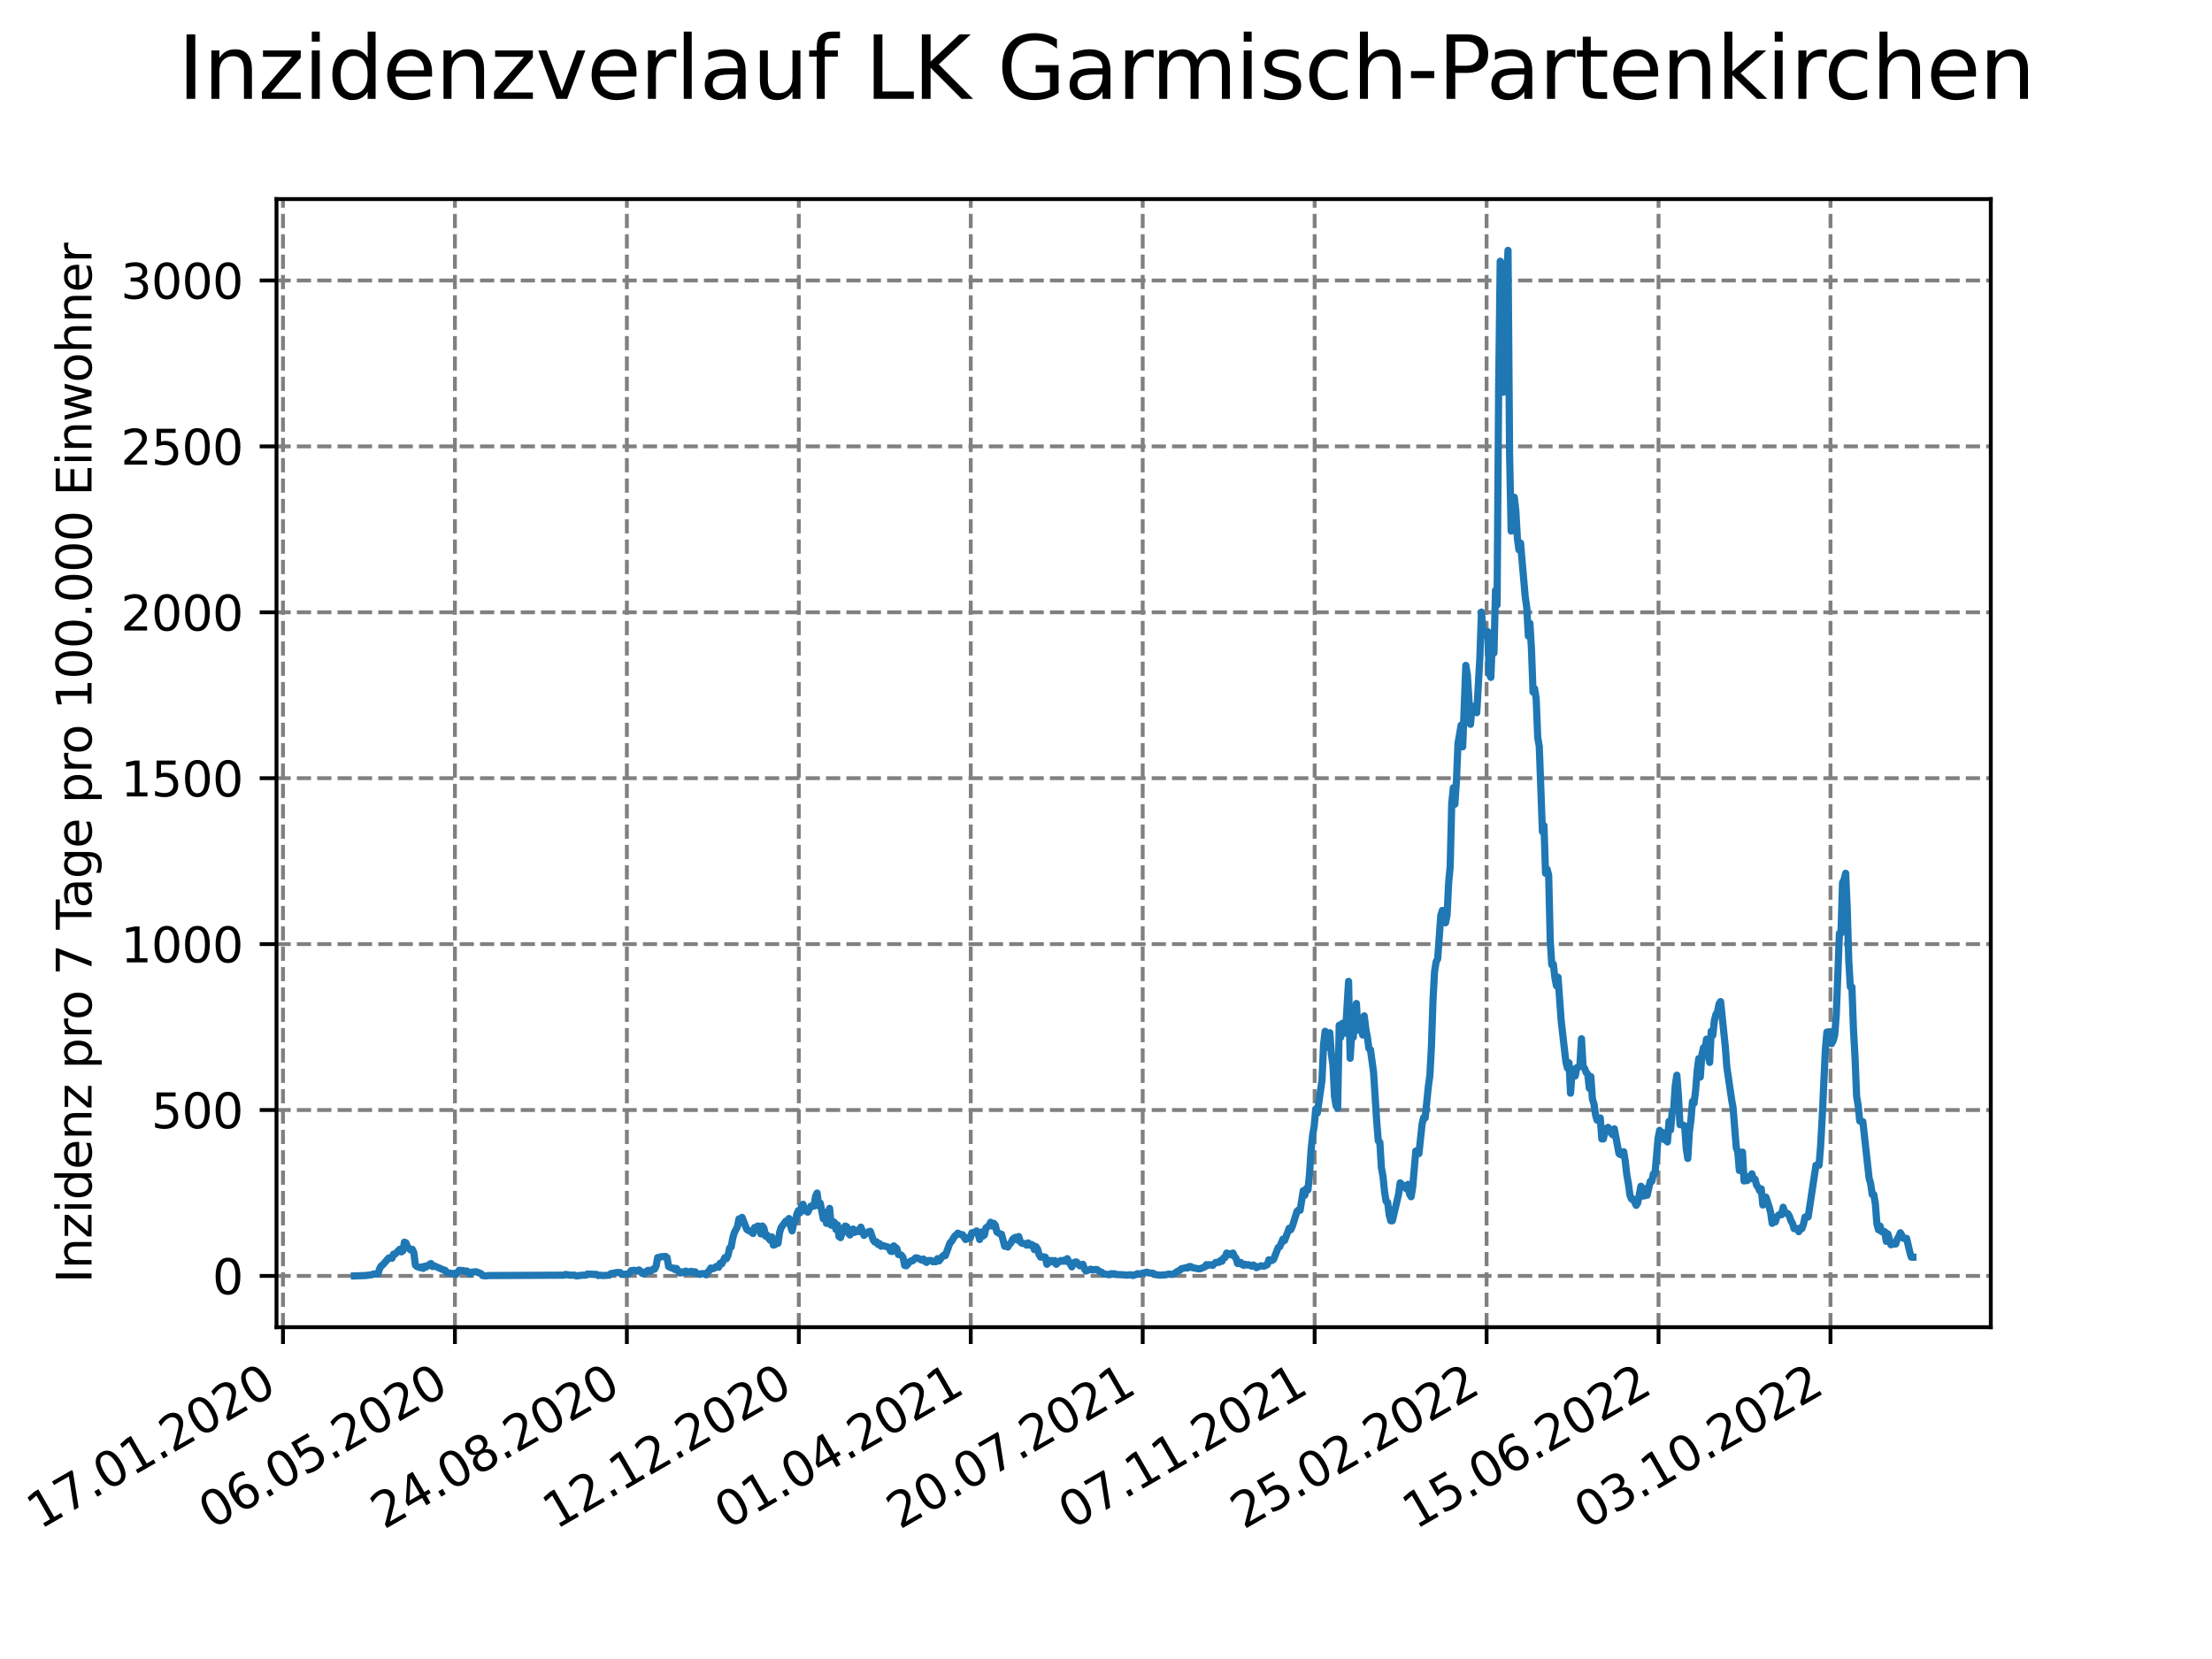 <?xml version="1.0" encoding="utf-8" standalone="no"?>
<!DOCTYPE svg PUBLIC "-//W3C//DTD SVG 1.1//EN"
  "http://www.w3.org/Graphics/SVG/1.1/DTD/svg11.dtd">
<svg xmlns:xlink="http://www.w3.org/1999/xlink" width="460.8pt" height="345.6pt" viewBox="0 0 460.8 345.6" xmlns="http://www.w3.org/2000/svg" version="1.1">
 <defs>
  <style type="text/css">*{stroke-linejoin: round; stroke-linecap: butt}</style>
 </defs>
 <g id="figure_1">
  <g id="patch_1">
   <path d="M 0 345.6 
L 460.8 345.6 
L 460.8 0 
L 0 0 
z
" style="fill: #ffffff"/>
  </g>
  <g id="axes_1">
   <g id="patch_2">
    <path d="M 57.6 276.48 
L 414.72 276.48 
L 414.72 41.472 
L 57.6 41.472 
z
" style="fill: #ffffff"/>
   </g>
   <g id="matplotlib.axis_1">
    <g id="xtick_1">
     <g id="line2d_1">
      <path d="M 58.949 276.48 
L 58.949 41.472 
" clip-path="url(#pea5fc1d5b0)" style="fill: none; stroke-dasharray: 2.96,1.28; stroke-dashoffset: 0; stroke: #808080; stroke-width: 0.8"/>
     </g>
     <g id="line2d_2">
      <defs>
       <path id="m402c82b018" d="M 0 0 
L 0 3.5 
" style="stroke: #000000; stroke-width: 0.8"/>
      </defs>
      <g>
       <use xlink:href="#m402c82b018" x="58.949" y="276.48" style="stroke: #000000; stroke-width: 0.8"/>
      </g>
     </g>
     <g id="text_1">
      <!-- 17.01.2020 -->
      <g transform="translate(8.323 318.689) rotate(-30) scale(0.1 -0.1)">
       <defs>
        <path id="DejaVuSans-31" d="M 794 531 
L 1825 531 
L 1825 4091 
L 703 3866 
L 703 4441 
L 1819 4666 
L 2450 4666 
L 2450 531 
L 3481 531 
L 3481 0 
L 794 0 
L 794 531 
z
" transform="scale(0.016)"/>
        <path id="DejaVuSans-37" d="M 525 4666 
L 3525 4666 
L 3525 4397 
L 1831 0 
L 1172 0 
L 2766 4134 
L 525 4134 
L 525 4666 
z
" transform="scale(0.016)"/>
        <path id="DejaVuSans-2e" d="M 684 794 
L 1344 794 
L 1344 0 
L 684 0 
L 684 794 
z
" transform="scale(0.016)"/>
        <path id="DejaVuSans-30" d="M 2034 4250 
Q 1547 4250 1301 3770 
Q 1056 3291 1056 2328 
Q 1056 1369 1301 889 
Q 1547 409 2034 409 
Q 2525 409 2770 889 
Q 3016 1369 3016 2328 
Q 3016 3291 2770 3770 
Q 2525 4250 2034 4250 
z
M 2034 4750 
Q 2819 4750 3233 4129 
Q 3647 3509 3647 2328 
Q 3647 1150 3233 529 
Q 2819 -91 2034 -91 
Q 1250 -91 836 529 
Q 422 1150 422 2328 
Q 422 3509 836 4129 
Q 1250 4750 2034 4750 
z
" transform="scale(0.016)"/>
        <path id="DejaVuSans-32" d="M 1228 531 
L 3431 531 
L 3431 0 
L 469 0 
L 469 531 
Q 828 903 1448 1529 
Q 2069 2156 2228 2338 
Q 2531 2678 2651 2914 
Q 2772 3150 2772 3378 
Q 2772 3750 2511 3984 
Q 2250 4219 1831 4219 
Q 1534 4219 1204 4116 
Q 875 4013 500 3803 
L 500 4441 
Q 881 4594 1212 4672 
Q 1544 4750 1819 4750 
Q 2544 4750 2975 4387 
Q 3406 4025 3406 3419 
Q 3406 3131 3298 2873 
Q 3191 2616 2906 2266 
Q 2828 2175 2409 1742 
Q 1991 1309 1228 531 
z
" transform="scale(0.016)"/>
       </defs>
       <use xlink:href="#DejaVuSans-31"/>
       <use xlink:href="#DejaVuSans-37" x="63.623"/>
       <use xlink:href="#DejaVuSans-2e" x="127.246"/>
       <use xlink:href="#DejaVuSans-30" x="159.033"/>
       <use xlink:href="#DejaVuSans-31" x="222.656"/>
       <use xlink:href="#DejaVuSans-2e" x="286.279"/>
       <use xlink:href="#DejaVuSans-32" x="318.066"/>
       <use xlink:href="#DejaVuSans-30" x="381.689"/>
       <use xlink:href="#DejaVuSans-32" x="445.312"/>
       <use xlink:href="#DejaVuSans-30" x="508.936"/>
      </g>
     </g>
    </g>
    <g id="xtick_2">
     <g id="line2d_3">
      <path d="M 94.768 276.48 
L 94.768 41.472 
" clip-path="url(#pea5fc1d5b0)" style="fill: none; stroke-dasharray: 2.96,1.28; stroke-dashoffset: 0; stroke: #808080; stroke-width: 0.8"/>
     </g>
     <g id="line2d_4">
      <g>
       <use xlink:href="#m402c82b018" x="94.768" y="276.48" style="stroke: #000000; stroke-width: 0.8"/>
      </g>
     </g>
     <g id="text_2">
      <!-- 06.05.2020 -->
      <g transform="translate(44.143 318.689) rotate(-30) scale(0.1 -0.1)">
       <defs>
        <path id="DejaVuSans-36" d="M 2113 2584 
Q 1688 2584 1439 2293 
Q 1191 2003 1191 1497 
Q 1191 994 1439 701 
Q 1688 409 2113 409 
Q 2538 409 2786 701 
Q 3034 994 3034 1497 
Q 3034 2003 2786 2293 
Q 2538 2584 2113 2584 
z
M 3366 4563 
L 3366 3988 
Q 3128 4100 2886 4159 
Q 2644 4219 2406 4219 
Q 1781 4219 1451 3797 
Q 1122 3375 1075 2522 
Q 1259 2794 1537 2939 
Q 1816 3084 2150 3084 
Q 2853 3084 3261 2657 
Q 3669 2231 3669 1497 
Q 3669 778 3244 343 
Q 2819 -91 2113 -91 
Q 1303 -91 875 529 
Q 447 1150 447 2328 
Q 447 3434 972 4092 
Q 1497 4750 2381 4750 
Q 2619 4750 2861 4703 
Q 3103 4656 3366 4563 
z
" transform="scale(0.016)"/>
        <path id="DejaVuSans-35" d="M 691 4666 
L 3169 4666 
L 3169 4134 
L 1269 4134 
L 1269 2991 
Q 1406 3038 1543 3061 
Q 1681 3084 1819 3084 
Q 2600 3084 3056 2656 
Q 3513 2228 3513 1497 
Q 3513 744 3044 326 
Q 2575 -91 1722 -91 
Q 1428 -91 1123 -41 
Q 819 9 494 109 
L 494 744 
Q 775 591 1075 516 
Q 1375 441 1709 441 
Q 2250 441 2565 725 
Q 2881 1009 2881 1497 
Q 2881 1984 2565 2268 
Q 2250 2553 1709 2553 
Q 1456 2553 1204 2497 
Q 953 2441 691 2322 
L 691 4666 
z
" transform="scale(0.016)"/>
       </defs>
       <use xlink:href="#DejaVuSans-30"/>
       <use xlink:href="#DejaVuSans-36" x="63.623"/>
       <use xlink:href="#DejaVuSans-2e" x="127.246"/>
       <use xlink:href="#DejaVuSans-30" x="159.033"/>
       <use xlink:href="#DejaVuSans-35" x="222.656"/>
       <use xlink:href="#DejaVuSans-2e" x="286.279"/>
       <use xlink:href="#DejaVuSans-32" x="318.066"/>
       <use xlink:href="#DejaVuSans-30" x="381.689"/>
       <use xlink:href="#DejaVuSans-32" x="445.312"/>
       <use xlink:href="#DejaVuSans-30" x="508.936"/>
      </g>
     </g>
    </g>
    <g id="xtick_3">
     <g id="line2d_5">
      <path d="M 130.588 276.48 
L 130.588 41.472 
" clip-path="url(#pea5fc1d5b0)" style="fill: none; stroke-dasharray: 2.96,1.28; stroke-dashoffset: 0; stroke: #808080; stroke-width: 0.8"/>
     </g>
     <g id="line2d_6">
      <g>
       <use xlink:href="#m402c82b018" x="130.588" y="276.48" style="stroke: #000000; stroke-width: 0.8"/>
      </g>
     </g>
     <g id="text_3">
      <!-- 24.08.2020 -->
      <g transform="translate(79.962 318.689) rotate(-30) scale(0.1 -0.1)">
       <defs>
        <path id="DejaVuSans-34" d="M 2419 4116 
L 825 1625 
L 2419 1625 
L 2419 4116 
z
M 2253 4666 
L 3047 4666 
L 3047 1625 
L 3713 1625 
L 3713 1100 
L 3047 1100 
L 3047 0 
L 2419 0 
L 2419 1100 
L 313 1100 
L 313 1709 
L 2253 4666 
z
" transform="scale(0.016)"/>
        <path id="DejaVuSans-38" d="M 2034 2216 
Q 1584 2216 1326 1975 
Q 1069 1734 1069 1313 
Q 1069 891 1326 650 
Q 1584 409 2034 409 
Q 2484 409 2743 651 
Q 3003 894 3003 1313 
Q 3003 1734 2745 1975 
Q 2488 2216 2034 2216 
z
M 1403 2484 
Q 997 2584 770 2862 
Q 544 3141 544 3541 
Q 544 4100 942 4425 
Q 1341 4750 2034 4750 
Q 2731 4750 3128 4425 
Q 3525 4100 3525 3541 
Q 3525 3141 3298 2862 
Q 3072 2584 2669 2484 
Q 3125 2378 3379 2068 
Q 3634 1759 3634 1313 
Q 3634 634 3220 271 
Q 2806 -91 2034 -91 
Q 1263 -91 848 271 
Q 434 634 434 1313 
Q 434 1759 690 2068 
Q 947 2378 1403 2484 
z
M 1172 3481 
Q 1172 3119 1398 2916 
Q 1625 2713 2034 2713 
Q 2441 2713 2670 2916 
Q 2900 3119 2900 3481 
Q 2900 3844 2670 4047 
Q 2441 4250 2034 4250 
Q 1625 4250 1398 4047 
Q 1172 3844 1172 3481 
z
" transform="scale(0.016)"/>
       </defs>
       <use xlink:href="#DejaVuSans-32"/>
       <use xlink:href="#DejaVuSans-34" x="63.623"/>
       <use xlink:href="#DejaVuSans-2e" x="127.246"/>
       <use xlink:href="#DejaVuSans-30" x="159.033"/>
       <use xlink:href="#DejaVuSans-38" x="222.656"/>
       <use xlink:href="#DejaVuSans-2e" x="286.279"/>
       <use xlink:href="#DejaVuSans-32" x="318.066"/>
       <use xlink:href="#DejaVuSans-30" x="381.689"/>
       <use xlink:href="#DejaVuSans-32" x="445.312"/>
       <use xlink:href="#DejaVuSans-30" x="508.936"/>
      </g>
     </g>
    </g>
    <g id="xtick_4">
     <g id="line2d_7">
      <path d="M 166.407 276.48 
L 166.407 41.472 
" clip-path="url(#pea5fc1d5b0)" style="fill: none; stroke-dasharray: 2.96,1.28; stroke-dashoffset: 0; stroke: #808080; stroke-width: 0.8"/>
     </g>
     <g id="line2d_8">
      <g>
       <use xlink:href="#m402c82b018" x="166.407" y="276.48" style="stroke: #000000; stroke-width: 0.8"/>
      </g>
     </g>
     <g id="text_4">
      <!-- 12.12.2020 -->
      <g transform="translate(115.782 318.689) rotate(-30) scale(0.1 -0.1)">
       <use xlink:href="#DejaVuSans-31"/>
       <use xlink:href="#DejaVuSans-32" x="63.623"/>
       <use xlink:href="#DejaVuSans-2e" x="127.246"/>
       <use xlink:href="#DejaVuSans-31" x="159.033"/>
       <use xlink:href="#DejaVuSans-32" x="222.656"/>
       <use xlink:href="#DejaVuSans-2e" x="286.279"/>
       <use xlink:href="#DejaVuSans-32" x="318.066"/>
       <use xlink:href="#DejaVuSans-30" x="381.689"/>
       <use xlink:href="#DejaVuSans-32" x="445.312"/>
       <use xlink:href="#DejaVuSans-30" x="508.936"/>
      </g>
     </g>
    </g>
    <g id="xtick_5">
     <g id="line2d_9">
      <path d="M 202.226 276.48 
L 202.226 41.472 
" clip-path="url(#pea5fc1d5b0)" style="fill: none; stroke-dasharray: 2.96,1.28; stroke-dashoffset: 0; stroke: #808080; stroke-width: 0.8"/>
     </g>
     <g id="line2d_10">
      <g>
       <use xlink:href="#m402c82b018" x="202.226" y="276.48" style="stroke: #000000; stroke-width: 0.8"/>
      </g>
     </g>
     <g id="text_5">
      <!-- 01.04.2021 -->
      <g transform="translate(151.601 318.689) rotate(-30) scale(0.1 -0.1)">
       <use xlink:href="#DejaVuSans-30"/>
       <use xlink:href="#DejaVuSans-31" x="63.623"/>
       <use xlink:href="#DejaVuSans-2e" x="127.246"/>
       <use xlink:href="#DejaVuSans-30" x="159.033"/>
       <use xlink:href="#DejaVuSans-34" x="222.656"/>
       <use xlink:href="#DejaVuSans-2e" x="286.279"/>
       <use xlink:href="#DejaVuSans-32" x="318.066"/>
       <use xlink:href="#DejaVuSans-30" x="381.689"/>
       <use xlink:href="#DejaVuSans-32" x="445.312"/>
       <use xlink:href="#DejaVuSans-31" x="508.936"/>
      </g>
     </g>
    </g>
    <g id="xtick_6">
     <g id="line2d_11">
      <path d="M 238.046 276.48 
L 238.046 41.472 
" clip-path="url(#pea5fc1d5b0)" style="fill: none; stroke-dasharray: 2.96,1.28; stroke-dashoffset: 0; stroke: #808080; stroke-width: 0.8"/>
     </g>
     <g id="line2d_12">
      <g>
       <use xlink:href="#m402c82b018" x="238.046" y="276.48" style="stroke: #000000; stroke-width: 0.8"/>
      </g>
     </g>
     <g id="text_6">
      <!-- 20.07.2021 -->
      <g transform="translate(187.421 318.689) rotate(-30) scale(0.1 -0.1)">
       <use xlink:href="#DejaVuSans-32"/>
       <use xlink:href="#DejaVuSans-30" x="63.623"/>
       <use xlink:href="#DejaVuSans-2e" x="127.246"/>
       <use xlink:href="#DejaVuSans-30" x="159.033"/>
       <use xlink:href="#DejaVuSans-37" x="222.656"/>
       <use xlink:href="#DejaVuSans-2e" x="286.279"/>
       <use xlink:href="#DejaVuSans-32" x="318.066"/>
       <use xlink:href="#DejaVuSans-30" x="381.689"/>
       <use xlink:href="#DejaVuSans-32" x="445.312"/>
       <use xlink:href="#DejaVuSans-31" x="508.936"/>
      </g>
     </g>
    </g>
    <g id="xtick_7">
     <g id="line2d_13">
      <path d="M 273.865 276.48 
L 273.865 41.472 
" clip-path="url(#pea5fc1d5b0)" style="fill: none; stroke-dasharray: 2.96,1.28; stroke-dashoffset: 0; stroke: #808080; stroke-width: 0.8"/>
     </g>
     <g id="line2d_14">
      <g>
       <use xlink:href="#m402c82b018" x="273.865" y="276.48" style="stroke: #000000; stroke-width: 0.8"/>
      </g>
     </g>
     <g id="text_7">
      <!-- 07.11.2021 -->
      <g transform="translate(223.24 318.689) rotate(-30) scale(0.1 -0.1)">
       <use xlink:href="#DejaVuSans-30"/>
       <use xlink:href="#DejaVuSans-37" x="63.623"/>
       <use xlink:href="#DejaVuSans-2e" x="127.246"/>
       <use xlink:href="#DejaVuSans-31" x="159.033"/>
       <use xlink:href="#DejaVuSans-31" x="222.656"/>
       <use xlink:href="#DejaVuSans-2e" x="286.279"/>
       <use xlink:href="#DejaVuSans-32" x="318.066"/>
       <use xlink:href="#DejaVuSans-30" x="381.689"/>
       <use xlink:href="#DejaVuSans-32" x="445.312"/>
       <use xlink:href="#DejaVuSans-31" x="508.936"/>
      </g>
     </g>
    </g>
    <g id="xtick_8">
     <g id="line2d_15">
      <path d="M 309.685 276.48 
L 309.685 41.472 
" clip-path="url(#pea5fc1d5b0)" style="fill: none; stroke-dasharray: 2.96,1.28; stroke-dashoffset: 0; stroke: #808080; stroke-width: 0.8"/>
     </g>
     <g id="line2d_16">
      <g>
       <use xlink:href="#m402c82b018" x="309.685" y="276.48" style="stroke: #000000; stroke-width: 0.8"/>
      </g>
     </g>
     <g id="text_8">
      <!-- 25.02.2022 -->
      <g transform="translate(259.06 318.689) rotate(-30) scale(0.1 -0.1)">
       <use xlink:href="#DejaVuSans-32"/>
       <use xlink:href="#DejaVuSans-35" x="63.623"/>
       <use xlink:href="#DejaVuSans-2e" x="127.246"/>
       <use xlink:href="#DejaVuSans-30" x="159.033"/>
       <use xlink:href="#DejaVuSans-32" x="222.656"/>
       <use xlink:href="#DejaVuSans-2e" x="286.279"/>
       <use xlink:href="#DejaVuSans-32" x="318.066"/>
       <use xlink:href="#DejaVuSans-30" x="381.689"/>
       <use xlink:href="#DejaVuSans-32" x="445.312"/>
       <use xlink:href="#DejaVuSans-32" x="508.936"/>
      </g>
     </g>
    </g>
    <g id="xtick_9">
     <g id="line2d_17">
      <path d="M 345.504 276.48 
L 345.504 41.472 
" clip-path="url(#pea5fc1d5b0)" style="fill: none; stroke-dasharray: 2.96,1.28; stroke-dashoffset: 0; stroke: #808080; stroke-width: 0.8"/>
     </g>
     <g id="line2d_18">
      <g>
       <use xlink:href="#m402c82b018" x="345.504" y="276.48" style="stroke: #000000; stroke-width: 0.8"/>
      </g>
     </g>
     <g id="text_9">
      <!-- 15.06.2022 -->
      <g transform="translate(294.879 318.689) rotate(-30) scale(0.1 -0.1)">
       <use xlink:href="#DejaVuSans-31"/>
       <use xlink:href="#DejaVuSans-35" x="63.623"/>
       <use xlink:href="#DejaVuSans-2e" x="127.246"/>
       <use xlink:href="#DejaVuSans-30" x="159.033"/>
       <use xlink:href="#DejaVuSans-36" x="222.656"/>
       <use xlink:href="#DejaVuSans-2e" x="286.279"/>
       <use xlink:href="#DejaVuSans-32" x="318.066"/>
       <use xlink:href="#DejaVuSans-30" x="381.689"/>
       <use xlink:href="#DejaVuSans-32" x="445.312"/>
       <use xlink:href="#DejaVuSans-32" x="508.936"/>
      </g>
     </g>
    </g>
    <g id="xtick_10">
     <g id="line2d_19">
      <path d="M 381.324 276.48 
L 381.324 41.472 
" clip-path="url(#pea5fc1d5b0)" style="fill: none; stroke-dasharray: 2.96,1.28; stroke-dashoffset: 0; stroke: #808080; stroke-width: 0.8"/>
     </g>
     <g id="line2d_20">
      <g>
       <use xlink:href="#m402c82b018" x="381.324" y="276.48" style="stroke: #000000; stroke-width: 0.8"/>
      </g>
     </g>
     <g id="text_10">
      <!-- 03.10.2022 -->
      <g transform="translate(330.699 318.689) rotate(-30) scale(0.1 -0.1)">
       <defs>
        <path id="DejaVuSans-33" d="M 2597 2516 
Q 3050 2419 3304 2112 
Q 3559 1806 3559 1356 
Q 3559 666 3084 287 
Q 2609 -91 1734 -91 
Q 1441 -91 1130 -33 
Q 819 25 488 141 
L 488 750 
Q 750 597 1062 519 
Q 1375 441 1716 441 
Q 2309 441 2620 675 
Q 2931 909 2931 1356 
Q 2931 1769 2642 2001 
Q 2353 2234 1838 2234 
L 1294 2234 
L 1294 2753 
L 1863 2753 
Q 2328 2753 2575 2939 
Q 2822 3125 2822 3475 
Q 2822 3834 2567 4026 
Q 2313 4219 1838 4219 
Q 1578 4219 1281 4162 
Q 984 4106 628 3988 
L 628 4550 
Q 988 4650 1302 4700 
Q 1616 4750 1894 4750 
Q 2613 4750 3031 4423 
Q 3450 4097 3450 3541 
Q 3450 3153 3228 2886 
Q 3006 2619 2597 2516 
z
" transform="scale(0.016)"/>
       </defs>
       <use xlink:href="#DejaVuSans-30"/>
       <use xlink:href="#DejaVuSans-33" x="63.623"/>
       <use xlink:href="#DejaVuSans-2e" x="127.246"/>
       <use xlink:href="#DejaVuSans-31" x="159.033"/>
       <use xlink:href="#DejaVuSans-30" x="222.656"/>
       <use xlink:href="#DejaVuSans-2e" x="286.279"/>
       <use xlink:href="#DejaVuSans-32" x="318.066"/>
       <use xlink:href="#DejaVuSans-30" x="381.689"/>
       <use xlink:href="#DejaVuSans-32" x="445.312"/>
       <use xlink:href="#DejaVuSans-32" x="508.936"/>
      </g>
     </g>
    </g>
   </g>
   <g id="matplotlib.axis_2">
    <g id="ytick_1">
     <g id="line2d_21">
      <path d="M 57.6 265.798 
L 414.72 265.798 
" clip-path="url(#pea5fc1d5b0)" style="fill: none; stroke-dasharray: 2.96,1.28; stroke-dashoffset: 0; stroke: #808080; stroke-width: 0.8"/>
     </g>
     <g id="line2d_22">
      <defs>
       <path id="m06f4b6832f" d="M 0 0 
L -3.5 0 
" style="stroke: #000000; stroke-width: 0.8"/>
      </defs>
      <g>
       <use xlink:href="#m06f4b6832f" x="57.6" y="265.798" style="stroke: #000000; stroke-width: 0.8"/>
      </g>
     </g>
     <g id="text_11">
      <!-- 0 -->
      <g transform="translate(44.237 269.597) scale(0.1 -0.1)">
       <use xlink:href="#DejaVuSans-30"/>
      </g>
     </g>
    </g>
    <g id="ytick_2">
     <g id="line2d_23">
      <path d="M 57.6 231.236 
L 414.72 231.236 
" clip-path="url(#pea5fc1d5b0)" style="fill: none; stroke-dasharray: 2.96,1.28; stroke-dashoffset: 0; stroke: #808080; stroke-width: 0.8"/>
     </g>
     <g id="line2d_24">
      <g>
       <use xlink:href="#m06f4b6832f" x="57.6" y="231.236" style="stroke: #000000; stroke-width: 0.8"/>
      </g>
     </g>
     <g id="text_12">
      <!-- 500 -->
      <g transform="translate(31.512 235.036) scale(0.1 -0.1)">
       <use xlink:href="#DejaVuSans-35"/>
       <use xlink:href="#DejaVuSans-30" x="63.623"/>
       <use xlink:href="#DejaVuSans-30" x="127.246"/>
      </g>
     </g>
    </g>
    <g id="ytick_3">
     <g id="line2d_25">
      <path d="M 57.6 196.675 
L 414.72 196.675 
" clip-path="url(#pea5fc1d5b0)" style="fill: none; stroke-dasharray: 2.96,1.28; stroke-dashoffset: 0; stroke: #808080; stroke-width: 0.8"/>
     </g>
     <g id="line2d_26">
      <g>
       <use xlink:href="#m06f4b6832f" x="57.6" y="196.675" style="stroke: #000000; stroke-width: 0.8"/>
      </g>
     </g>
     <g id="text_13">
      <!-- 1000 -->
      <g transform="translate(25.15 200.474) scale(0.1 -0.1)">
       <use xlink:href="#DejaVuSans-31"/>
       <use xlink:href="#DejaVuSans-30" x="63.623"/>
       <use xlink:href="#DejaVuSans-30" x="127.246"/>
       <use xlink:href="#DejaVuSans-30" x="190.869"/>
      </g>
     </g>
    </g>
    <g id="ytick_4">
     <g id="line2d_27">
      <path d="M 57.6 162.114 
L 414.72 162.114 
" clip-path="url(#pea5fc1d5b0)" style="fill: none; stroke-dasharray: 2.96,1.28; stroke-dashoffset: 0; stroke: #808080; stroke-width: 0.8"/>
     </g>
     <g id="line2d_28">
      <g>
       <use xlink:href="#m06f4b6832f" x="57.6" y="162.114" style="stroke: #000000; stroke-width: 0.8"/>
      </g>
     </g>
     <g id="text_14">
      <!-- 1500 -->
      <g transform="translate(25.15 165.913) scale(0.1 -0.1)">
       <use xlink:href="#DejaVuSans-31"/>
       <use xlink:href="#DejaVuSans-35" x="63.623"/>
       <use xlink:href="#DejaVuSans-30" x="127.246"/>
       <use xlink:href="#DejaVuSans-30" x="190.869"/>
      </g>
     </g>
    </g>
    <g id="ytick_5">
     <g id="line2d_29">
      <path d="M 57.6 127.552 
L 414.72 127.552 
" clip-path="url(#pea5fc1d5b0)" style="fill: none; stroke-dasharray: 2.96,1.28; stroke-dashoffset: 0; stroke: #808080; stroke-width: 0.8"/>
     </g>
     <g id="line2d_30">
      <g>
       <use xlink:href="#m06f4b6832f" x="57.6" y="127.552" style="stroke: #000000; stroke-width: 0.8"/>
      </g>
     </g>
     <g id="text_15">
      <!-- 2000 -->
      <g transform="translate(25.15 131.352) scale(0.1 -0.1)">
       <use xlink:href="#DejaVuSans-32"/>
       <use xlink:href="#DejaVuSans-30" x="63.623"/>
       <use xlink:href="#DejaVuSans-30" x="127.246"/>
       <use xlink:href="#DejaVuSans-30" x="190.869"/>
      </g>
     </g>
    </g>
    <g id="ytick_6">
     <g id="line2d_31">
      <path d="M 57.6 92.991 
L 414.72 92.991 
" clip-path="url(#pea5fc1d5b0)" style="fill: none; stroke-dasharray: 2.96,1.28; stroke-dashoffset: 0; stroke: #808080; stroke-width: 0.8"/>
     </g>
     <g id="line2d_32">
      <g>
       <use xlink:href="#m06f4b6832f" x="57.6" y="92.991" style="stroke: #000000; stroke-width: 0.8"/>
      </g>
     </g>
     <g id="text_16">
      <!-- 2500 -->
      <g transform="translate(25.15 96.79) scale(0.1 -0.1)">
       <use xlink:href="#DejaVuSans-32"/>
       <use xlink:href="#DejaVuSans-35" x="63.623"/>
       <use xlink:href="#DejaVuSans-30" x="127.246"/>
       <use xlink:href="#DejaVuSans-30" x="190.869"/>
      </g>
     </g>
    </g>
    <g id="ytick_7">
     <g id="line2d_33">
      <path d="M 57.6 58.43 
L 414.72 58.43 
" clip-path="url(#pea5fc1d5b0)" style="fill: none; stroke-dasharray: 2.96,1.28; stroke-dashoffset: 0; stroke: #808080; stroke-width: 0.8"/>
     </g>
     <g id="line2d_34">
      <g>
       <use xlink:href="#m06f4b6832f" x="57.6" y="58.43" style="stroke: #000000; stroke-width: 0.8"/>
      </g>
     </g>
     <g id="text_17">
      <!-- 3000 -->
      <g transform="translate(25.15 62.229) scale(0.1 -0.1)">
       <use xlink:href="#DejaVuSans-33"/>
       <use xlink:href="#DejaVuSans-30" x="63.623"/>
       <use xlink:href="#DejaVuSans-30" x="127.246"/>
       <use xlink:href="#DejaVuSans-30" x="190.869"/>
      </g>
     </g>
    </g>
    <g id="text_18">
     <!-- Inzidenz pro 7 Tage pro 100.000 Einwohner -->
     <g transform="translate(19.07 267.301) rotate(-90) scale(0.1 -0.1)">
      <defs>
       <path id="DejaVuSans-49" d="M 628 4666 
L 1259 4666 
L 1259 0 
L 628 0 
L 628 4666 
z
" transform="scale(0.016)"/>
       <path id="DejaVuSans-6e" d="M 3513 2113 
L 3513 0 
L 2938 0 
L 2938 2094 
Q 2938 2591 2744 2837 
Q 2550 3084 2163 3084 
Q 1697 3084 1428 2787 
Q 1159 2491 1159 1978 
L 1159 0 
L 581 0 
L 581 3500 
L 1159 3500 
L 1159 2956 
Q 1366 3272 1645 3428 
Q 1925 3584 2291 3584 
Q 2894 3584 3203 3211 
Q 3513 2838 3513 2113 
z
" transform="scale(0.016)"/>
       <path id="DejaVuSans-7a" d="M 353 3500 
L 3084 3500 
L 3084 2975 
L 922 459 
L 3084 459 
L 3084 0 
L 275 0 
L 275 525 
L 2438 3041 
L 353 3041 
L 353 3500 
z
" transform="scale(0.016)"/>
       <path id="DejaVuSans-69" d="M 603 3500 
L 1178 3500 
L 1178 0 
L 603 0 
L 603 3500 
z
M 603 4863 
L 1178 4863 
L 1178 4134 
L 603 4134 
L 603 4863 
z
" transform="scale(0.016)"/>
       <path id="DejaVuSans-64" d="M 2906 2969 
L 2906 4863 
L 3481 4863 
L 3481 0 
L 2906 0 
L 2906 525 
Q 2725 213 2448 61 
Q 2172 -91 1784 -91 
Q 1150 -91 751 415 
Q 353 922 353 1747 
Q 353 2572 751 3078 
Q 1150 3584 1784 3584 
Q 2172 3584 2448 3432 
Q 2725 3281 2906 2969 
z
M 947 1747 
Q 947 1113 1208 752 
Q 1469 391 1925 391 
Q 2381 391 2643 752 
Q 2906 1113 2906 1747 
Q 2906 2381 2643 2742 
Q 2381 3103 1925 3103 
Q 1469 3103 1208 2742 
Q 947 2381 947 1747 
z
" transform="scale(0.016)"/>
       <path id="DejaVuSans-65" d="M 3597 1894 
L 3597 1613 
L 953 1613 
Q 991 1019 1311 708 
Q 1631 397 2203 397 
Q 2534 397 2845 478 
Q 3156 559 3463 722 
L 3463 178 
Q 3153 47 2828 -22 
Q 2503 -91 2169 -91 
Q 1331 -91 842 396 
Q 353 884 353 1716 
Q 353 2575 817 3079 
Q 1281 3584 2069 3584 
Q 2775 3584 3186 3129 
Q 3597 2675 3597 1894 
z
M 3022 2063 
Q 3016 2534 2758 2815 
Q 2500 3097 2075 3097 
Q 1594 3097 1305 2825 
Q 1016 2553 972 2059 
L 3022 2063 
z
" transform="scale(0.016)"/>
       <path id="DejaVuSans-20" transform="scale(0.016)"/>
       <path id="DejaVuSans-70" d="M 1159 525 
L 1159 -1331 
L 581 -1331 
L 581 3500 
L 1159 3500 
L 1159 2969 
Q 1341 3281 1617 3432 
Q 1894 3584 2278 3584 
Q 2916 3584 3314 3078 
Q 3713 2572 3713 1747 
Q 3713 922 3314 415 
Q 2916 -91 2278 -91 
Q 1894 -91 1617 61 
Q 1341 213 1159 525 
z
M 3116 1747 
Q 3116 2381 2855 2742 
Q 2594 3103 2138 3103 
Q 1681 3103 1420 2742 
Q 1159 2381 1159 1747 
Q 1159 1113 1420 752 
Q 1681 391 2138 391 
Q 2594 391 2855 752 
Q 3116 1113 3116 1747 
z
" transform="scale(0.016)"/>
       <path id="DejaVuSans-72" d="M 2631 2963 
Q 2534 3019 2420 3045 
Q 2306 3072 2169 3072 
Q 1681 3072 1420 2755 
Q 1159 2438 1159 1844 
L 1159 0 
L 581 0 
L 581 3500 
L 1159 3500 
L 1159 2956 
Q 1341 3275 1631 3429 
Q 1922 3584 2338 3584 
Q 2397 3584 2469 3576 
Q 2541 3569 2628 3553 
L 2631 2963 
z
" transform="scale(0.016)"/>
       <path id="DejaVuSans-6f" d="M 1959 3097 
Q 1497 3097 1228 2736 
Q 959 2375 959 1747 
Q 959 1119 1226 758 
Q 1494 397 1959 397 
Q 2419 397 2687 759 
Q 2956 1122 2956 1747 
Q 2956 2369 2687 2733 
Q 2419 3097 1959 3097 
z
M 1959 3584 
Q 2709 3584 3137 3096 
Q 3566 2609 3566 1747 
Q 3566 888 3137 398 
Q 2709 -91 1959 -91 
Q 1206 -91 779 398 
Q 353 888 353 1747 
Q 353 2609 779 3096 
Q 1206 3584 1959 3584 
z
" transform="scale(0.016)"/>
       <path id="DejaVuSans-54" d="M -19 4666 
L 3928 4666 
L 3928 4134 
L 2272 4134 
L 2272 0 
L 1638 0 
L 1638 4134 
L -19 4134 
L -19 4666 
z
" transform="scale(0.016)"/>
       <path id="DejaVuSans-61" d="M 2194 1759 
Q 1497 1759 1228 1600 
Q 959 1441 959 1056 
Q 959 750 1161 570 
Q 1363 391 1709 391 
Q 2188 391 2477 730 
Q 2766 1069 2766 1631 
L 2766 1759 
L 2194 1759 
z
M 3341 1997 
L 3341 0 
L 2766 0 
L 2766 531 
Q 2569 213 2275 61 
Q 1981 -91 1556 -91 
Q 1019 -91 701 211 
Q 384 513 384 1019 
Q 384 1609 779 1909 
Q 1175 2209 1959 2209 
L 2766 2209 
L 2766 2266 
Q 2766 2663 2505 2880 
Q 2244 3097 1772 3097 
Q 1472 3097 1187 3025 
Q 903 2953 641 2809 
L 641 3341 
Q 956 3463 1253 3523 
Q 1550 3584 1831 3584 
Q 2591 3584 2966 3190 
Q 3341 2797 3341 1997 
z
" transform="scale(0.016)"/>
       <path id="DejaVuSans-67" d="M 2906 1791 
Q 2906 2416 2648 2759 
Q 2391 3103 1925 3103 
Q 1463 3103 1205 2759 
Q 947 2416 947 1791 
Q 947 1169 1205 825 
Q 1463 481 1925 481 
Q 2391 481 2648 825 
Q 2906 1169 2906 1791 
z
M 3481 434 
Q 3481 -459 3084 -895 
Q 2688 -1331 1869 -1331 
Q 1566 -1331 1297 -1286 
Q 1028 -1241 775 -1147 
L 775 -588 
Q 1028 -725 1275 -790 
Q 1522 -856 1778 -856 
Q 2344 -856 2625 -561 
Q 2906 -266 2906 331 
L 2906 616 
Q 2728 306 2450 153 
Q 2172 0 1784 0 
Q 1141 0 747 490 
Q 353 981 353 1791 
Q 353 2603 747 3093 
Q 1141 3584 1784 3584 
Q 2172 3584 2450 3431 
Q 2728 3278 2906 2969 
L 2906 3500 
L 3481 3500 
L 3481 434 
z
" transform="scale(0.016)"/>
       <path id="DejaVuSans-45" d="M 628 4666 
L 3578 4666 
L 3578 4134 
L 1259 4134 
L 1259 2753 
L 3481 2753 
L 3481 2222 
L 1259 2222 
L 1259 531 
L 3634 531 
L 3634 0 
L 628 0 
L 628 4666 
z
" transform="scale(0.016)"/>
       <path id="DejaVuSans-77" d="M 269 3500 
L 844 3500 
L 1563 769 
L 2278 3500 
L 2956 3500 
L 3675 769 
L 4391 3500 
L 4966 3500 
L 4050 0 
L 3372 0 
L 2619 2869 
L 1863 0 
L 1184 0 
L 269 3500 
z
" transform="scale(0.016)"/>
       <path id="DejaVuSans-68" d="M 3513 2113 
L 3513 0 
L 2938 0 
L 2938 2094 
Q 2938 2591 2744 2837 
Q 2550 3084 2163 3084 
Q 1697 3084 1428 2787 
Q 1159 2491 1159 1978 
L 1159 0 
L 581 0 
L 581 4863 
L 1159 4863 
L 1159 2956 
Q 1366 3272 1645 3428 
Q 1925 3584 2291 3584 
Q 2894 3584 3203 3211 
Q 3513 2838 3513 2113 
z
" transform="scale(0.016)"/>
      </defs>
      <use xlink:href="#DejaVuSans-49"/>
      <use xlink:href="#DejaVuSans-6e" x="29.492"/>
      <use xlink:href="#DejaVuSans-7a" x="92.871"/>
      <use xlink:href="#DejaVuSans-69" x="145.361"/>
      <use xlink:href="#DejaVuSans-64" x="173.145"/>
      <use xlink:href="#DejaVuSans-65" x="236.621"/>
      <use xlink:href="#DejaVuSans-6e" x="298.145"/>
      <use xlink:href="#DejaVuSans-7a" x="361.523"/>
      <use xlink:href="#DejaVuSans-20" x="414.014"/>
      <use xlink:href="#DejaVuSans-70" x="445.801"/>
      <use xlink:href="#DejaVuSans-72" x="509.277"/>
      <use xlink:href="#DejaVuSans-6f" x="548.141"/>
      <use xlink:href="#DejaVuSans-20" x="609.322"/>
      <use xlink:href="#DejaVuSans-37" x="641.109"/>
      <use xlink:href="#DejaVuSans-20" x="704.732"/>
      <use xlink:href="#DejaVuSans-54" x="736.52"/>
      <use xlink:href="#DejaVuSans-61" x="781.104"/>
      <use xlink:href="#DejaVuSans-67" x="842.383"/>
      <use xlink:href="#DejaVuSans-65" x="905.859"/>
      <use xlink:href="#DejaVuSans-20" x="967.383"/>
      <use xlink:href="#DejaVuSans-70" x="999.17"/>
      <use xlink:href="#DejaVuSans-72" x="1062.646"/>
      <use xlink:href="#DejaVuSans-6f" x="1101.51"/>
      <use xlink:href="#DejaVuSans-20" x="1162.691"/>
      <use xlink:href="#DejaVuSans-31" x="1194.479"/>
      <use xlink:href="#DejaVuSans-30" x="1258.102"/>
      <use xlink:href="#DejaVuSans-30" x="1321.725"/>
      <use xlink:href="#DejaVuSans-2e" x="1385.348"/>
      <use xlink:href="#DejaVuSans-30" x="1417.135"/>
      <use xlink:href="#DejaVuSans-30" x="1480.758"/>
      <use xlink:href="#DejaVuSans-30" x="1544.381"/>
      <use xlink:href="#DejaVuSans-20" x="1608.004"/>
      <use xlink:href="#DejaVuSans-45" x="1639.791"/>
      <use xlink:href="#DejaVuSans-69" x="1702.975"/>
      <use xlink:href="#DejaVuSans-6e" x="1730.758"/>
      <use xlink:href="#DejaVuSans-77" x="1794.137"/>
      <use xlink:href="#DejaVuSans-6f" x="1875.924"/>
      <use xlink:href="#DejaVuSans-68" x="1937.105"/>
      <use xlink:href="#DejaVuSans-6e" x="2000.484"/>
      <use xlink:href="#DejaVuSans-65" x="2063.863"/>
      <use xlink:href="#DejaVuSans-72" x="2125.387"/>
     </g>
    </g>
   </g>
   <g id="line2d_35">
    <path d="M 73.833 265.798 
L 76.112 265.72 
L 76.763 265.641 
L 77.415 265.563 
L 77.74 265.407 
L 78.717 265.407 
L 79.043 264.391 
L 79.368 263.765 
L 79.694 263.531 
L 80.997 262.046 
L 81.648 262.124 
L 81.974 261.264 
L 82.299 261.264 
L 83.276 260.248 
L 83.602 260.795 
L 83.927 260.56 
L 84.253 258.762 
L 84.579 258.919 
L 84.904 259.779 
L 85.555 260.404 
L 85.881 260.248 
L 86.207 260.951 
L 86.532 263.531 
L 86.858 263.844 
L 87.509 264.078 
L 87.835 263.922 
L 88.161 264.234 
L 88.486 263.765 
L 88.812 263.922 
L 89.463 263.374 
L 89.789 263.218 
L 90.114 263.844 
L 90.44 263.687 
L 92.394 264.547 
L 92.719 264.625 
L 93.045 265.094 
L 94.348 265.329 
L 94.673 265.251 
L 94.999 265.485 
L 95.65 264.625 
L 96.627 264.703 
L 96.953 264.86 
L 97.278 264.782 
L 97.929 265.407 
L 98.255 265.016 
L 98.906 264.938 
L 99.232 264.938 
L 100.209 265.329 
L 100.535 265.72 
L 101.186 265.798 
L 101.837 265.72 
L 117.467 265.641 
L 117.793 265.485 
L 118.77 265.641 
L 119.747 265.641 
L 120.072 265.798 
L 120.724 265.72 
L 121.375 265.641 
L 122.026 265.641 
L 122.352 265.407 
L 124.306 265.485 
L 124.631 265.72 
L 124.957 265.641 
L 125.608 265.72 
L 126.911 265.641 
L 127.236 265.329 
L 128.539 265.094 
L 129.19 265.094 
L 129.516 265.485 
L 130.818 265.407 
L 131.144 265.172 
L 131.469 264.703 
L 132.121 264.625 
L 132.772 264.782 
L 133.098 264.547 
L 133.423 264.782 
L 133.749 265.251 
L 134.075 265.329 
L 134.4 265.251 
L 134.726 264.782 
L 135.051 264.625 
L 135.377 264.86 
L 135.703 264.703 
L 136.028 264.391 
L 136.354 264.391 
L 136.68 263.765 
L 137.005 261.967 
L 137.331 261.967 
L 137.656 261.811 
L 138.633 261.733 
L 138.959 261.967 
L 139.285 263.844 
L 139.936 264.156 
L 140.262 264.156 
L 140.587 264.469 
L 140.913 264.234 
L 141.564 265.172 
L 141.89 265.172 
L 142.215 264.938 
L 142.541 265.094 
L 142.867 264.782 
L 143.192 265.094 
L 143.843 264.86 
L 144.169 264.86 
L 144.495 265.172 
L 144.82 264.938 
L 145.146 265.251 
L 145.797 265.485 
L 146.123 265.329 
L 146.774 265.329 
L 147.1 265.563 
L 147.425 265.016 
L 147.751 264.703 
L 148.077 264.156 
L 148.402 264.313 
L 148.728 264.234 
L 149.054 263.922 
L 149.379 263.765 
L 149.705 264 
L 150.03 263.14 
L 150.356 263.296 
L 151.007 261.967 
L 151.333 262.202 
L 151.659 261.498 
L 151.984 260.013 
L 152.31 259.779 
L 152.636 257.981 
L 152.961 256.808 
L 153.612 255.557 
L 153.938 253.916 
L 154.264 254.072 
L 154.589 253.603 
L 155.566 256.105 
L 155.892 256.339 
L 156.217 256.417 
L 156.869 256.964 
L 157.194 255.714 
L 157.52 256.026 
L 157.846 255.401 
L 158.171 255.479 
L 158.497 257.043 
L 158.823 255.401 
L 159.148 255.87 
L 159.474 257.512 
L 159.799 257.277 
L 160.125 257.981 
L 160.451 258.371 
L 160.776 257.668 
L 161.102 259.388 
L 161.428 259.31 
L 161.753 258.45 
L 162.079 258.997 
L 162.404 256.73 
L 162.73 255.714 
L 163.707 254.385 
L 164.033 254.541 
L 164.358 253.838 
L 164.684 255.401 
L 165.01 256.417 
L 165.335 254.854 
L 165.661 254.463 
L 165.986 252.978 
L 166.312 252.196 
L 166.638 252.665 
L 166.963 251.336 
L 167.289 250.867 
L 167.615 252.196 
L 167.94 252.274 
L 168.266 252.509 
L 168.917 251.258 
L 169.568 251.258 
L 169.894 249.225 
L 170.22 248.522 
L 170.545 251.18 
L 170.871 250.632 
L 171.522 253.916 
L 171.848 252.509 
L 172.173 254.854 
L 172.499 253.681 
L 172.825 251.727 
L 173.15 255.245 
L 173.476 254.463 
L 173.802 254.619 
L 174.127 256.105 
L 174.453 255.166 
L 174.778 257.59 
L 175.104 257.824 
L 175.755 255.792 
L 176.081 255.401 
L 176.407 255.557 
L 176.732 256.886 
L 177.058 257.277 
L 177.384 256.886 
L 177.709 256.026 
L 178.035 256.73 
L 178.36 256.574 
L 178.686 256.261 
L 179.012 256.574 
L 179.337 255.635 
L 179.989 257.355 
L 180.314 256.964 
L 180.64 256.886 
L 180.965 256.574 
L 181.291 256.495 
L 181.942 258.371 
L 182.268 258.762 
L 182.594 258.684 
L 182.919 259.231 
L 183.245 259.075 
L 183.571 259.622 
L 183.896 259.466 
L 185.199 259.857 
L 185.524 260.638 
L 185.85 260.717 
L 186.176 259.544 
L 186.827 260.091 
L 187.152 261.342 
L 187.478 261.342 
L 187.804 261.498 
L 188.129 261.967 
L 188.455 263.609 
L 188.781 263.687 
L 189.106 263.374 
L 189.432 262.905 
L 189.758 262.671 
L 190.083 262.671 
L 190.734 262.046 
L 191.06 262.046 
L 192.037 262.515 
L 192.363 262.28 
L 192.688 262.749 
L 193.014 262.984 
L 193.339 262.593 
L 193.991 262.593 
L 194.316 262.827 
L 194.968 262.827 
L 195.293 262.202 
L 195.619 262.671 
L 196.27 261.811 
L 196.596 261.498 
L 196.921 261.577 
L 197.898 258.919 
L 198.224 258.606 
L 198.875 257.512 
L 199.201 257.277 
L 199.526 256.886 
L 200.178 257.199 
L 200.503 257.199 
L 201.155 258.215 
L 201.48 258.059 
L 201.806 257.746 
L 202.132 257.902 
L 202.457 256.808 
L 203.108 256.73 
L 203.434 256.417 
L 203.76 257.043 
L 204.085 258.215 
L 204.411 256.652 
L 204.737 257.512 
L 205.062 257.277 
L 205.388 255.792 
L 206.039 255.323 
L 206.365 254.619 
L 206.69 255.401 
L 207.016 254.854 
L 207.342 255.245 
L 207.667 256.652 
L 208.319 257.043 
L 208.644 257.121 
L 209.295 259.622 
L 209.621 259.544 
L 209.947 259.779 
L 210.272 259.231 
L 210.598 258.919 
L 210.924 258.215 
L 211.249 257.902 
L 211.575 257.746 
L 211.9 258.293 
L 212.226 257.59 
L 212.552 258.684 
L 212.877 258.997 
L 213.529 259.075 
L 213.854 259.388 
L 214.18 258.919 
L 214.506 259.388 
L 214.831 259.231 
L 215.157 259.388 
L 215.482 260.326 
L 215.808 259.7 
L 216.134 260.169 
L 216.459 261.342 
L 216.785 261.889 
L 217.436 261.811 
L 217.762 261.889 
L 218.087 263.374 
L 218.413 263.062 
L 218.739 262.593 
L 219.064 262.593 
L 219.39 262.905 
L 219.716 262.593 
L 220.041 263.374 
L 220.693 262.749 
L 221.018 262.593 
L 221.344 262.749 
L 221.669 262.515 
L 221.995 262.749 
L 222.321 262.202 
L 223.298 263.922 
L 223.623 263.14 
L 223.949 262.905 
L 224.274 262.905 
L 224.926 263.687 
L 225.577 263.374 
L 225.903 264.313 
L 226.228 264.782 
L 227.205 264.391 
L 227.531 264.547 
L 228.182 264.469 
L 228.508 264.469 
L 229.159 264.938 
L 229.485 265.016 
L 229.81 265.329 
L 231.113 265.563 
L 231.438 265.329 
L 231.764 265.407 
L 232.09 265.329 
L 232.415 265.485 
L 234.043 265.563 
L 234.695 265.641 
L 235.346 265.563 
L 235.672 265.563 
L 235.997 265.72 
L 236.648 265.485 
L 236.974 265.329 
L 237.3 265.407 
L 238.928 265.016 
L 239.253 265.172 
L 240.23 265.251 
L 240.556 265.485 
L 241.533 265.641 
L 242.835 265.563 
L 243.487 265.407 
L 244.138 265.485 
L 244.789 265.251 
L 245.115 264.938 
L 245.766 264.625 
L 246.092 264.313 
L 247.069 264.078 
L 247.394 264.156 
L 247.72 263.844 
L 248.046 263.844 
L 248.371 264.078 
L 249.674 264.313 
L 249.999 264.313 
L 250.976 263.922 
L 251.302 263.453 
L 251.627 263.609 
L 251.953 263.453 
L 252.604 263.609 
L 253.256 262.984 
L 253.907 262.984 
L 254.233 262.593 
L 254.558 262.749 
L 254.884 262.046 
L 255.209 261.967 
L 255.535 261.029 
L 255.861 261.342 
L 256.186 261.186 
L 256.512 261.42 
L 256.838 261.029 
L 257.163 261.733 
L 257.489 262.124 
L 257.814 263.218 
L 258.14 263.218 
L 258.466 262.984 
L 258.791 263.453 
L 259.117 263.609 
L 259.443 263.374 
L 259.768 263.531 
L 260.094 263.453 
L 260.745 263.765 
L 261.071 263.531 
L 261.396 263.687 
L 261.722 264.078 
L 262.699 263.687 
L 263.35 263.765 
L 264.001 263.453 
L 264.327 262.436 
L 264.978 262.593 
L 265.304 262.358 
L 266.281 259.857 
L 266.607 259.7 
L 267.258 258.137 
L 267.583 258.45 
L 268.56 255.87 
L 268.886 256.183 
L 269.212 255.479 
L 270.188 252.352 
L 270.514 252.04 
L 270.84 252.118 
L 271.491 248.053 
L 271.817 248.991 
L 272.142 247.584 
L 272.468 247.896 
L 272.794 244.613 
L 273.119 239.61 
L 273.445 236.483 
L 273.77 234.607 
L 274.096 231.011 
L 274.422 231.871 
L 275.399 224.992 
L 275.724 217.566 
L 276.05 214.83 
L 276.375 218.191 
L 277.027 215.142 
L 277.352 219.598 
L 277.678 221.943 
L 278.004 228.354 
L 278.329 230.386 
L 278.655 230.855 
L 278.981 213.579 
L 279.306 216.081 
L 279.632 213.188 
L 280.283 215.221 
L 280.934 204.433 
L 281.26 220.458 
L 281.586 215.299 
L 281.911 216.081 
L 282.237 211.156 
L 282.562 209.045 
L 282.888 214.595 
L 283.214 214.283 
L 283.539 214.204 
L 283.865 215.611 
L 284.191 211.625 
L 284.516 214.283 
L 284.842 216.002 
L 285.168 218.426 
L 285.493 218.66 
L 286.144 223.429 
L 286.796 233.669 
L 287.121 237.656 
L 287.447 237.969 
L 287.773 243.284 
L 288.098 245.004 
L 288.424 248.209 
L 288.749 250.242 
L 289.075 250.476 
L 289.401 253.134 
L 289.726 254.307 
L 290.052 254.307 
L 290.703 251.571 
L 291.355 248.756 
L 291.68 246.411 
L 292.983 247.662 
L 293.308 246.724 
L 293.634 248.756 
L 293.96 249.304 
L 294.285 247.349 
L 294.936 239.767 
L 295.262 240.314 
L 295.588 240.314 
L 296.239 234.216 
L 296.565 232.809 
L 296.89 232.887 
L 297.542 226.399 
L 297.867 224.054 
L 298.193 218.035 
L 298.518 208.42 
L 298.844 202.4 
L 299.17 200.368 
L 299.495 199.743 
L 300.147 190.675 
L 300.472 189.658 
L 300.798 190.362 
L 301.123 192.238 
L 301.449 190.675 
L 301.775 183.952 
L 302.1 180.512 
L 302.426 167.301 
L 302.752 164.096 
L 303.077 167.536 
L 303.403 162.689 
L 303.729 154.872 
L 304.38 151.042 
L 304.705 155.576 
L 305.357 138.612 
L 305.682 140.645 
L 306.334 150.885 
L 306.659 147.133 
L 306.985 147.133 
L 307.31 147.367 
L 307.636 148.462 
L 308.287 136.971 
L 308.613 127.512 
L 308.939 131.264 
L 309.264 132.124 
L 309.59 132.358 
L 309.916 131.577 
L 310.241 140.41 
L 310.567 141.114 
L 310.892 133.218 
L 311.218 136.033 
L 311.544 122.978 
L 311.869 126.027 
L 312.195 81 
L 312.521 54.421 
L 312.846 55.047 
L 313.172 81.703 
L 313.497 64.74 
L 314.149 52.154 
L 314.474 94.445 
L 314.8 110.627 
L 315.451 103.591 
L 315.777 106.405 
L 316.103 112.19 
L 316.428 114.535 
L 316.754 113.128 
L 317.731 124.307 
L 318.056 126.574 
L 318.382 132.515 
L 318.708 129.857 
L 319.033 135.251 
L 319.359 144.162 
L 319.684 143.459 
L 320.01 145.491 
L 320.336 153.621 
L 320.661 155.497 
L 321.313 173.242 
L 321.638 171.992 
L 321.964 181.919 
L 322.29 181.06 
L 322.615 182.31 
L 322.941 195.912 
L 323.266 200.993 
L 323.592 200.837 
L 323.918 203.729 
L 324.243 205.371 
L 324.569 203.573 
L 325.22 212.641 
L 326.197 221.162 
L 326.523 222.491 
L 326.848 221.396 
L 327.174 227.728 
L 327.5 223.351 
L 327.825 222.725 
L 328.151 224.132 
L 328.477 222.412 
L 328.802 222.334 
L 329.128 221.787 
L 329.453 216.393 
L 329.779 222.178 
L 330.105 222.569 
L 330.43 223.429 
L 330.756 223.741 
L 331.082 226.712 
L 331.407 224.289 
L 331.733 228.979 
L 332.058 229.995 
L 332.384 232.262 
L 332.71 233.357 
L 333.035 233.2 
L 333.361 232.887 
L 333.687 237.265 
L 334.012 237.265 
L 334.338 235.623 
L 334.664 235.076 
L 334.989 234.842 
L 335.315 235.702 
L 335.966 236.405 
L 336.292 235.154 
L 337.269 240.314 
L 337.594 240.548 
L 337.92 240.548 
L 338.245 239.923 
L 338.571 241.877 
L 338.897 244.77 
L 339.222 246.568 
L 339.548 248.991 
L 339.874 249.773 
L 340.199 249.773 
L 340.851 251.102 
L 341.176 250.554 
L 341.827 247.115 
L 342.153 249.147 
L 342.479 249.147 
L 342.804 247.584 
L 343.13 248.991 
L 343.781 246.099 
L 344.107 246.099 
L 344.432 244.535 
L 344.758 244.535 
L 345.409 237.109 
L 345.735 235.467 
L 346.061 236.64 
L 346.386 235.936 
L 346.712 237.421 
L 347.038 237.421 
L 347.363 237.89 
L 347.689 233.591 
L 348.014 235.389 
L 348.34 231.715 
L 348.666 230.933 
L 348.991 226.087 
L 349.317 223.976 
L 349.643 228.197 
L 349.968 234.295 
L 350.619 234.373 
L 350.945 234.529 
L 351.271 239.219 
L 351.596 241.33 
L 351.922 235.858 
L 352.248 233.357 
L 352.573 229.448 
L 352.899 229.839 
L 353.225 227.181 
L 353.55 223.116 
L 353.876 220.536 
L 354.201 224.367 
L 354.527 219.833 
L 354.853 218.269 
L 355.178 218.582 
L 355.504 216.471 
L 355.83 219.676 
L 356.155 221.318 
L 356.481 214.83 
L 356.806 215.69 
L 357.132 212.641 
L 357.458 211.312 
L 357.783 210.843 
L 358.109 209.123 
L 358.435 208.654 
L 359.411 218.035 
L 359.737 222.334 
L 360.714 228.979 
L 361.04 230.855 
L 361.691 239.063 
L 362.017 240.001 
L 362.342 243.832 
L 362.668 241.408 
L 362.993 240.001 
L 363.319 246.02 
L 363.645 245.317 
L 363.97 245.942 
L 364.296 245.082 
L 364.622 245.551 
L 364.947 244.535 
L 365.273 245.551 
L 365.598 245.629 
L 365.924 246.88 
L 366.25 247.349 
L 366.575 248.053 
L 366.901 247.662 
L 367.227 251.023 
L 367.552 250.554 
L 367.878 249.382 
L 368.529 251.336 
L 368.855 252.587 
L 369.18 254.854 
L 369.506 253.994 
L 369.832 254.541 
L 370.157 253.525 
L 370.483 253.134 
L 370.809 252.978 
L 371.134 253.056 
L 371.46 251.492 
L 371.785 252.43 
L 372.111 252.743 
L 372.437 252.821 
L 372.762 253.368 
L 373.088 254.307 
L 373.414 254.854 
L 373.739 255.948 
L 374.391 255.948 
L 374.716 256.574 
L 375.042 255.792 
L 375.367 255.948 
L 375.693 255.01 
L 376.019 253.525 
L 376.67 253.525 
L 378.298 242.737 
L 378.949 242.737 
L 379.275 238.594 
L 379.601 232.731 
L 380.252 218.738 
L 380.578 214.986 
L 381.229 214.986 
L 381.554 217.409 
L 381.88 216.784 
L 382.206 215.611 
L 382.531 211.39 
L 383.183 194.427 
L 383.508 194.427 
L 383.834 183.874 
L 384.159 183.248 
L 384.485 181.919 
L 384.811 189.189 
L 385.136 200.212 
L 385.462 205.606 
L 385.788 205.606 
L 386.113 214.517 
L 386.439 220.302 
L 386.765 228.354 
L 387.09 230.308 
L 387.416 233.513 
L 387.741 233.669 
L 388.067 233.669 
L 389.37 245.473 
L 389.695 246.568 
L 390.021 248.835 
L 390.346 248.835 
L 390.672 250.789 
L 390.998 255.01 
L 391.323 256.183 
L 391.649 255.401 
L 391.975 256.574 
L 392.626 256.574 
L 392.952 258.606 
L 393.277 257.043 
L 393.928 259.31 
L 394.254 259.153 
L 394.905 259.153 
L 395.231 258.137 
L 395.557 257.59 
L 395.882 256.808 
L 396.533 257.981 
L 397.185 257.981 
L 397.836 260.795 
L 398.162 261.889 
L 398.487 261.889 
L 398.487 261.889 
" clip-path="url(#pea5fc1d5b0)" style="fill: none; stroke: #1f77b4; stroke-width: 1.5; stroke-linecap: square"/>
   </g>
   <g id="patch_3">
    <path d="M 57.6 276.48 
L 57.6 41.472 
" style="fill: none; stroke: #000000; stroke-width: 0.8; stroke-linejoin: miter; stroke-linecap: square"/>
   </g>
   <g id="patch_4">
    <path d="M 414.72 276.48 
L 414.72 41.472 
" style="fill: none; stroke: #000000; stroke-width: 0.8; stroke-linejoin: miter; stroke-linecap: square"/>
   </g>
   <g id="patch_5">
    <path d="M 57.6 276.48 
L 414.72 276.48 
" style="fill: none; stroke: #000000; stroke-width: 0.8; stroke-linejoin: miter; stroke-linecap: square"/>
   </g>
   <g id="patch_6">
    <path d="M 57.6 41.472 
L 414.72 41.472 
" style="fill: none; stroke: #000000; stroke-width: 0.8; stroke-linejoin: miter; stroke-linecap: square"/>
   </g>
  </g>
  <g id="text_19">
   <!-- Inzidenzverlauf LK Garmisch-Partenkirchen -->
   <g transform="translate(37.053 20.589) scale(0.18 -0.18)">
    <defs>
     <path id="DejaVuSans-76" d="M 191 3500 
L 800 3500 
L 1894 563 
L 2988 3500 
L 3597 3500 
L 2284 0 
L 1503 0 
L 191 3500 
z
" transform="scale(0.016)"/>
     <path id="DejaVuSans-6c" d="M 603 4863 
L 1178 4863 
L 1178 0 
L 603 0 
L 603 4863 
z
" transform="scale(0.016)"/>
     <path id="DejaVuSans-75" d="M 544 1381 
L 544 3500 
L 1119 3500 
L 1119 1403 
Q 1119 906 1312 657 
Q 1506 409 1894 409 
Q 2359 409 2629 706 
Q 2900 1003 2900 1516 
L 2900 3500 
L 3475 3500 
L 3475 0 
L 2900 0 
L 2900 538 
Q 2691 219 2414 64 
Q 2138 -91 1772 -91 
Q 1169 -91 856 284 
Q 544 659 544 1381 
z
M 1991 3584 
L 1991 3584 
z
" transform="scale(0.016)"/>
     <path id="DejaVuSans-66" d="M 2375 4863 
L 2375 4384 
L 1825 4384 
Q 1516 4384 1395 4259 
Q 1275 4134 1275 3809 
L 1275 3500 
L 2222 3500 
L 2222 3053 
L 1275 3053 
L 1275 0 
L 697 0 
L 697 3053 
L 147 3053 
L 147 3500 
L 697 3500 
L 697 3744 
Q 697 4328 969 4595 
Q 1241 4863 1831 4863 
L 2375 4863 
z
" transform="scale(0.016)"/>
     <path id="DejaVuSans-4c" d="M 628 4666 
L 1259 4666 
L 1259 531 
L 3531 531 
L 3531 0 
L 628 0 
L 628 4666 
z
" transform="scale(0.016)"/>
     <path id="DejaVuSans-4b" d="M 628 4666 
L 1259 4666 
L 1259 2694 
L 3353 4666 
L 4166 4666 
L 1850 2491 
L 4331 0 
L 3500 0 
L 1259 2247 
L 1259 0 
L 628 0 
L 628 4666 
z
" transform="scale(0.016)"/>
     <path id="DejaVuSans-47" d="M 3809 666 
L 3809 1919 
L 2778 1919 
L 2778 2438 
L 4434 2438 
L 4434 434 
Q 4069 175 3628 42 
Q 3188 -91 2688 -91 
Q 1594 -91 976 548 
Q 359 1188 359 2328 
Q 359 3472 976 4111 
Q 1594 4750 2688 4750 
Q 3144 4750 3555 4637 
Q 3966 4525 4313 4306 
L 4313 3634 
Q 3963 3931 3569 4081 
Q 3175 4231 2741 4231 
Q 1884 4231 1454 3753 
Q 1025 3275 1025 2328 
Q 1025 1384 1454 906 
Q 1884 428 2741 428 
Q 3075 428 3337 486 
Q 3600 544 3809 666 
z
" transform="scale(0.016)"/>
     <path id="DejaVuSans-6d" d="M 3328 2828 
Q 3544 3216 3844 3400 
Q 4144 3584 4550 3584 
Q 5097 3584 5394 3201 
Q 5691 2819 5691 2113 
L 5691 0 
L 5113 0 
L 5113 2094 
Q 5113 2597 4934 2840 
Q 4756 3084 4391 3084 
Q 3944 3084 3684 2787 
Q 3425 2491 3425 1978 
L 3425 0 
L 2847 0 
L 2847 2094 
Q 2847 2600 2669 2842 
Q 2491 3084 2119 3084 
Q 1678 3084 1418 2786 
Q 1159 2488 1159 1978 
L 1159 0 
L 581 0 
L 581 3500 
L 1159 3500 
L 1159 2956 
Q 1356 3278 1631 3431 
Q 1906 3584 2284 3584 
Q 2666 3584 2933 3390 
Q 3200 3197 3328 2828 
z
" transform="scale(0.016)"/>
     <path id="DejaVuSans-73" d="M 2834 3397 
L 2834 2853 
Q 2591 2978 2328 3040 
Q 2066 3103 1784 3103 
Q 1356 3103 1142 2972 
Q 928 2841 928 2578 
Q 928 2378 1081 2264 
Q 1234 2150 1697 2047 
L 1894 2003 
Q 2506 1872 2764 1633 
Q 3022 1394 3022 966 
Q 3022 478 2636 193 
Q 2250 -91 1575 -91 
Q 1294 -91 989 -36 
Q 684 19 347 128 
L 347 722 
Q 666 556 975 473 
Q 1284 391 1588 391 
Q 1994 391 2212 530 
Q 2431 669 2431 922 
Q 2431 1156 2273 1281 
Q 2116 1406 1581 1522 
L 1381 1569 
Q 847 1681 609 1914 
Q 372 2147 372 2553 
Q 372 3047 722 3315 
Q 1072 3584 1716 3584 
Q 2034 3584 2315 3537 
Q 2597 3491 2834 3397 
z
" transform="scale(0.016)"/>
     <path id="DejaVuSans-63" d="M 3122 3366 
L 3122 2828 
Q 2878 2963 2633 3030 
Q 2388 3097 2138 3097 
Q 1578 3097 1268 2742 
Q 959 2388 959 1747 
Q 959 1106 1268 751 
Q 1578 397 2138 397 
Q 2388 397 2633 464 
Q 2878 531 3122 666 
L 3122 134 
Q 2881 22 2623 -34 
Q 2366 -91 2075 -91 
Q 1284 -91 818 406 
Q 353 903 353 1747 
Q 353 2603 823 3093 
Q 1294 3584 2113 3584 
Q 2378 3584 2631 3529 
Q 2884 3475 3122 3366 
z
" transform="scale(0.016)"/>
     <path id="DejaVuSans-2d" d="M 313 2009 
L 1997 2009 
L 1997 1497 
L 313 1497 
L 313 2009 
z
" transform="scale(0.016)"/>
     <path id="DejaVuSans-50" d="M 1259 4147 
L 1259 2394 
L 2053 2394 
Q 2494 2394 2734 2622 
Q 2975 2850 2975 3272 
Q 2975 3691 2734 3919 
Q 2494 4147 2053 4147 
L 1259 4147 
z
M 628 4666 
L 2053 4666 
Q 2838 4666 3239 4311 
Q 3641 3956 3641 3272 
Q 3641 2581 3239 2228 
Q 2838 1875 2053 1875 
L 1259 1875 
L 1259 0 
L 628 0 
L 628 4666 
z
" transform="scale(0.016)"/>
     <path id="DejaVuSans-74" d="M 1172 4494 
L 1172 3500 
L 2356 3500 
L 2356 3053 
L 1172 3053 
L 1172 1153 
Q 1172 725 1289 603 
Q 1406 481 1766 481 
L 2356 481 
L 2356 0 
L 1766 0 
Q 1100 0 847 248 
Q 594 497 594 1153 
L 594 3053 
L 172 3053 
L 172 3500 
L 594 3500 
L 594 4494 
L 1172 4494 
z
" transform="scale(0.016)"/>
     <path id="DejaVuSans-6b" d="M 581 4863 
L 1159 4863 
L 1159 1991 
L 2875 3500 
L 3609 3500 
L 1753 1863 
L 3688 0 
L 2938 0 
L 1159 1709 
L 1159 0 
L 581 0 
L 581 4863 
z
" transform="scale(0.016)"/>
    </defs>
    <use xlink:href="#DejaVuSans-49"/>
    <use xlink:href="#DejaVuSans-6e" x="29.492"/>
    <use xlink:href="#DejaVuSans-7a" x="92.871"/>
    <use xlink:href="#DejaVuSans-69" x="145.361"/>
    <use xlink:href="#DejaVuSans-64" x="173.145"/>
    <use xlink:href="#DejaVuSans-65" x="236.621"/>
    <use xlink:href="#DejaVuSans-6e" x="298.145"/>
    <use xlink:href="#DejaVuSans-7a" x="361.523"/>
    <use xlink:href="#DejaVuSans-76" x="414.014"/>
    <use xlink:href="#DejaVuSans-65" x="473.193"/>
    <use xlink:href="#DejaVuSans-72" x="534.717"/>
    <use xlink:href="#DejaVuSans-6c" x="575.83"/>
    <use xlink:href="#DejaVuSans-61" x="603.613"/>
    <use xlink:href="#DejaVuSans-75" x="664.893"/>
    <use xlink:href="#DejaVuSans-66" x="728.271"/>
    <use xlink:href="#DejaVuSans-20" x="763.477"/>
    <use xlink:href="#DejaVuSans-4c" x="795.264"/>
    <use xlink:href="#DejaVuSans-4b" x="850.977"/>
    <use xlink:href="#DejaVuSans-20" x="916.553"/>
    <use xlink:href="#DejaVuSans-47" x="948.34"/>
    <use xlink:href="#DejaVuSans-61" x="1025.83"/>
    <use xlink:href="#DejaVuSans-72" x="1087.109"/>
    <use xlink:href="#DejaVuSans-6d" x="1126.473"/>
    <use xlink:href="#DejaVuSans-69" x="1223.885"/>
    <use xlink:href="#DejaVuSans-73" x="1251.668"/>
    <use xlink:href="#DejaVuSans-63" x="1303.768"/>
    <use xlink:href="#DejaVuSans-68" x="1358.748"/>
    <use xlink:href="#DejaVuSans-2d" x="1422.127"/>
    <use xlink:href="#DejaVuSans-50" x="1458.211"/>
    <use xlink:href="#DejaVuSans-61" x="1514.014"/>
    <use xlink:href="#DejaVuSans-72" x="1575.293"/>
    <use xlink:href="#DejaVuSans-74" x="1616.406"/>
    <use xlink:href="#DejaVuSans-65" x="1655.615"/>
    <use xlink:href="#DejaVuSans-6e" x="1717.139"/>
    <use xlink:href="#DejaVuSans-6b" x="1780.518"/>
    <use xlink:href="#DejaVuSans-69" x="1838.428"/>
    <use xlink:href="#DejaVuSans-72" x="1866.211"/>
    <use xlink:href="#DejaVuSans-63" x="1905.074"/>
    <use xlink:href="#DejaVuSans-68" x="1960.055"/>
    <use xlink:href="#DejaVuSans-65" x="2023.434"/>
    <use xlink:href="#DejaVuSans-6e" x="2084.957"/>
   </g>
  </g>
 </g>
 <defs>
  <clipPath id="pea5fc1d5b0">
   <rect x="57.6" y="41.472" width="357.12" height="235.008"/>
  </clipPath>
 </defs>
</svg>
